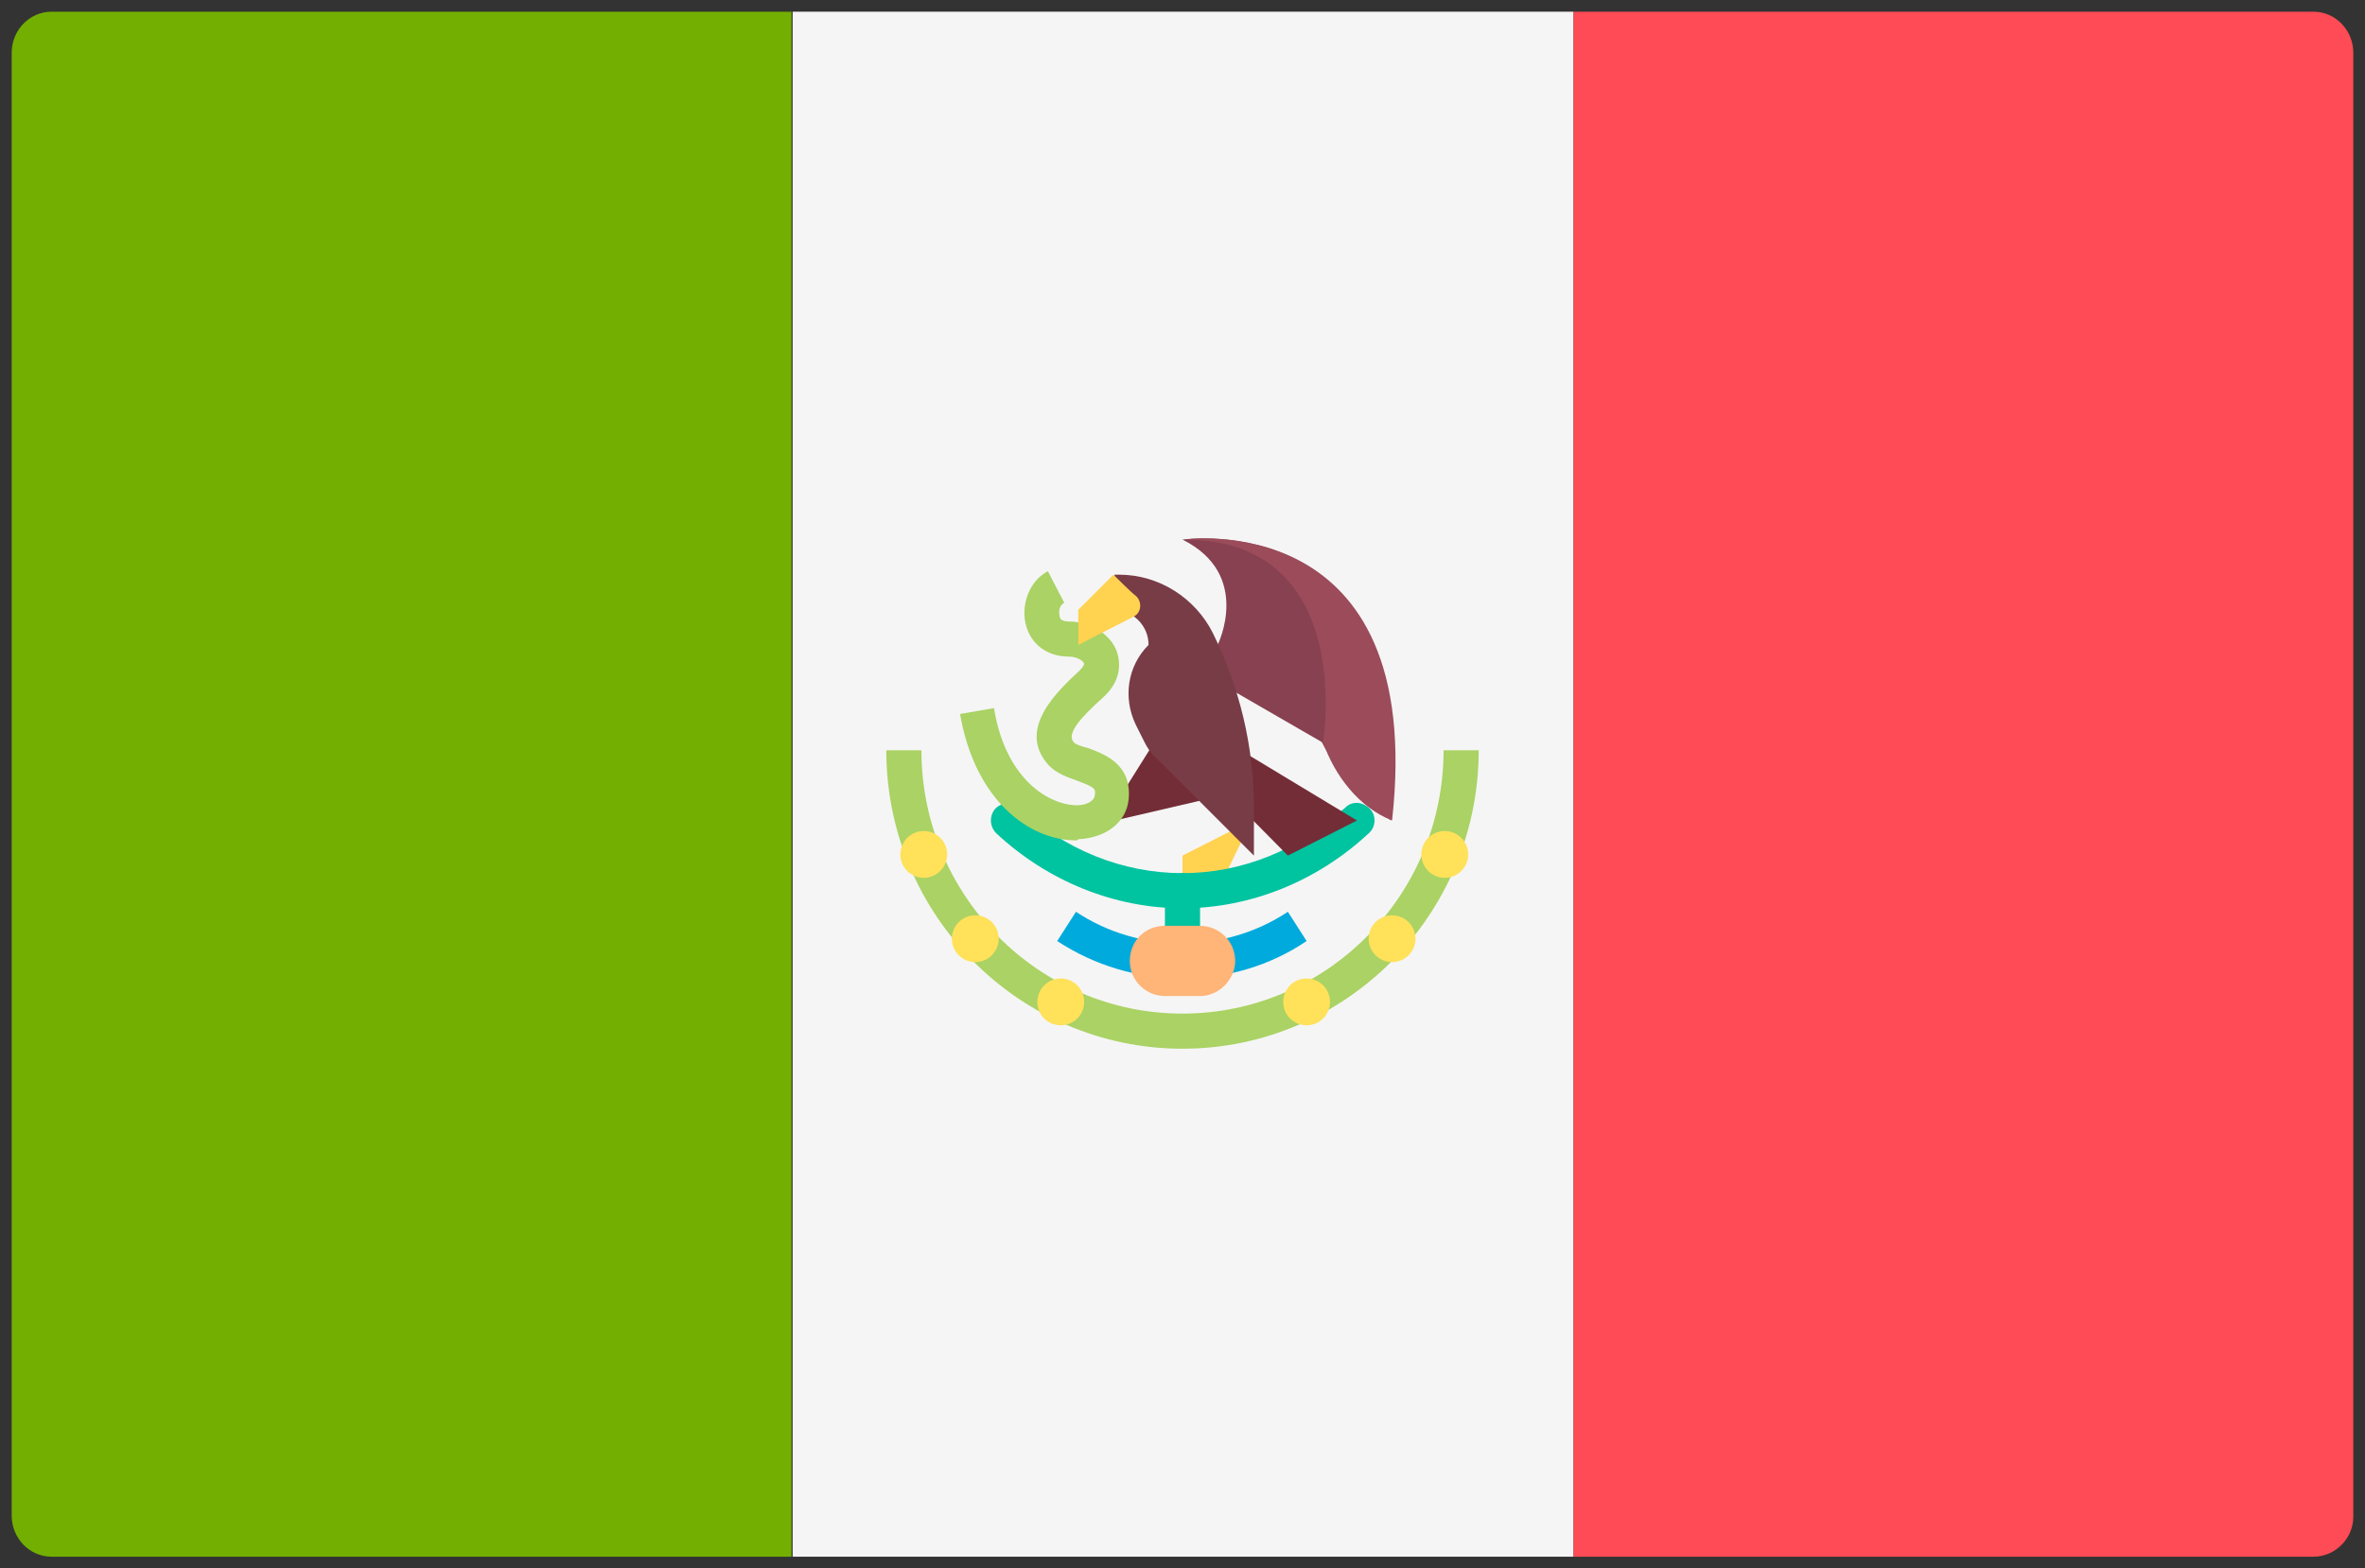 <?xml version="1.0" encoding="utf-8"?>
<!-- Generator: Adobe Illustrator 23.0.0, SVG Export Plug-In . SVG Version: 6.00 Build 0)  -->
<svg version="1.1" id="Layer_1" xmlns="http://www.w3.org/2000/svg" xmlns:xlink="http://www.w3.org/1999/xlink" x="0px" y="0px"
	 viewBox="0 0 202 134" style="enable-background:new 0 0 202 134;" xml:space="preserve">
<rect x="0" y="0" width="202" height="134" fill="#333333" stroke="none"/>
<style type="text/css">
	.st0{fill:#73AF00;}
	.st1{fill:#F5F5F5;}
	.st2{fill:#FF4B55;}
	.st3{fill:#FFD250;}
	.st4{fill:#00C3A0;}
	.st5{fill:#00AADC;}
	.st6{fill:#732D37;}
	.st7{fill:#AAD264;}
	.st8{fill:#874150;}
	.st9{fill:#783C46;}
	.st10{fill:#FFE15A;}
	.st11{fill:#FFB478;}
	.st12{fill:#9B4B5A;}
</style>
<g>
	<path class="st0" d="M67.7,133H4.4c-1.9,0-3.4-1.6-3.4-3.5V4.5C1,2.6,2.5,1,4.4,1h63.2V133z"/>
	<rect x="67.7" y="1" class="st1" width="66.7" height="132"/>
	<path class="st2" d="M197.6,133h-63.2V1h63.2c1.9,0,3.4,1.6,3.4,3.5v125.1C201,131.4,199.5,133,197.6,133z"/>
	<polygon class="st3" points="106.9,70.1 101,73.1 101,76.1 104,76.1 	"/>
	<g>
		<path class="st4" d="M101,83.6c-0.8,0-1.5-0.7-1.5-1.5v-6c0-0.8,0.7-1.5,1.5-1.5s1.5,0.7,1.5,1.5v6
			C102.5,82.9,101.8,83.6,101,83.6z"/>
		<path class="st4" d="M101,77.6c-5.8,0-11.5-2.3-15.9-6.4c-0.6-0.6-0.6-1.5-0.1-2.1c0.6-0.6,1.5-0.6,2.1-0.1
			c3.8,3.6,8.8,5.6,13.9,5.6c5.1,0,10-2,13.9-5.6c0.6-0.6,1.5-0.5,2.1,0.1c0.6,0.6,0.5,1.6-0.1,2.1C112.5,75.3,106.8,77.6,101,77.6z
			"/>
	</g>
	<path class="st5" d="M101,83.6c-3.8,0-7.5-1.1-10.7-3.2l1.6-2.5c5.4,3.6,12.7,3.6,18.1,0l1.6,2.5C108.5,82.5,104.8,83.6,101,83.6z"
		/>
	<polygon class="st6" points="98.6,63.4 95.4,68.5 94.8,70.2 103.4,68.2 	"/>
	<path class="st7" d="M91.9,71.8c-3.9,0-8.6-3.3-9.9-10.8l2.9-0.5c1,6.2,4.8,8.3,7.1,8.3c0.7,0,1.4-0.3,1.5-0.8
		c0.1-0.6,0.1-0.7-1.5-1.3c-0.8-0.3-1.8-0.6-2.5-1.4c-2.7-3.1,1-6.4,2.7-8c0.3-0.3,0.4-0.5,0.4-0.6c-0.1-0.3-0.7-0.6-1.3-0.6
		c-1.9,0-3.3-1.1-3.7-2.8c-0.4-1.8,0.4-3.7,1.9-4.5l1.4,2.7c-0.4,0.2-0.5,0.7-0.4,1.1c0,0.2,0.1,0.5,0.8,0.5c1.8,0,3.6,1.1,4.1,2.6
		c0.2,0.6,0.6,2.3-1.2,3.9c-2,1.8-3.1,3.1-2.5,3.8c0.1,0.2,0.8,0.4,1.2,0.5c1.3,0.5,3.8,1.3,3.5,4.4c-0.2,2-2,3.3-4.3,3.4
		C92,71.8,92,71.8,91.9,71.8z"/>
	<path class="st8" d="M104,55.1c0,0,3-6-3-9c0,0,20.8-3,17.8,24l0,0c-2-1.6-4.8-4.4-5.9-6.7l-9-5.2V55.1L104,55.1z"/>
	<path class="st6" d="M101,61.1l14.9,9c0,0,0,0-5.9,3l-8.9-9V61.1z"/>
	<path class="st9" d="M95.1,52.1L95.1,52.1c1.6,0,3,1.3,3,3l0,0c-1.8,1.8-2.2,4.5-1.1,6.8l0.7,1.4c0.3,0.6,0.6,1.1,1.1,1.5l8.3,8.3
		V69c0-5.2-1.2-10.2-3.5-14.9l0,0c-1.5-3-4.6-5-8-5h-0.4L95.1,52.1L95.1,52.1L95.1,52.1L95.1,52.1z"/>
	<path class="st3" d="M95.1,49.1l-3,3v3c0,0,3.5-1.8,4.7-2.4c0.8-0.4,0.7-1.4,0.2-1.8C96.6,50.6,95.1,49.1,95.1,49.1z"/>
	<path class="st7" d="M101,89.6c-13.9,0-25.3-11.4-25.3-25.5h3c0,12.4,10,22.5,22.3,22.5s22.3-10.1,22.3-22.5h3
		C126.3,78.2,114.9,89.6,101,89.6z"/>
	<g>
		<ellipse class="st10" cx="78.9" cy="73" rx="2" ry="2"/>
		<ellipse class="st10" cx="83.3" cy="80.2" rx="2" ry="2"/>
		<ellipse class="st10" cx="90.6" cy="85.6" rx="2" ry="2"/>
		<ellipse class="st10" cx="123.4" cy="73" rx="2" ry="2"/>
		<ellipse class="st10" cx="118.9" cy="80.2" rx="2" ry="2"/>
		<ellipse class="st10" cx="111.6" cy="85.6" rx="2" ry="2"/>
	</g>
	<path class="st11" d="M102.5,85.1h-3c-1.6,0-3-1.3-3-3l0,0c0-1.7,1.3-3,3-3h3c1.6,0,3,1.3,3,3l0,0
		C105.5,83.7,104.1,85.1,102.5,85.1z"/>
	<path class="st12" d="M113,63.4c1,2.9,3.1,5.6,5.9,6.7l0,0c3-27-17.8-24-17.8-24C115.9,46.1,113,63.4,113,63.4z"/>
</g>
</svg>
